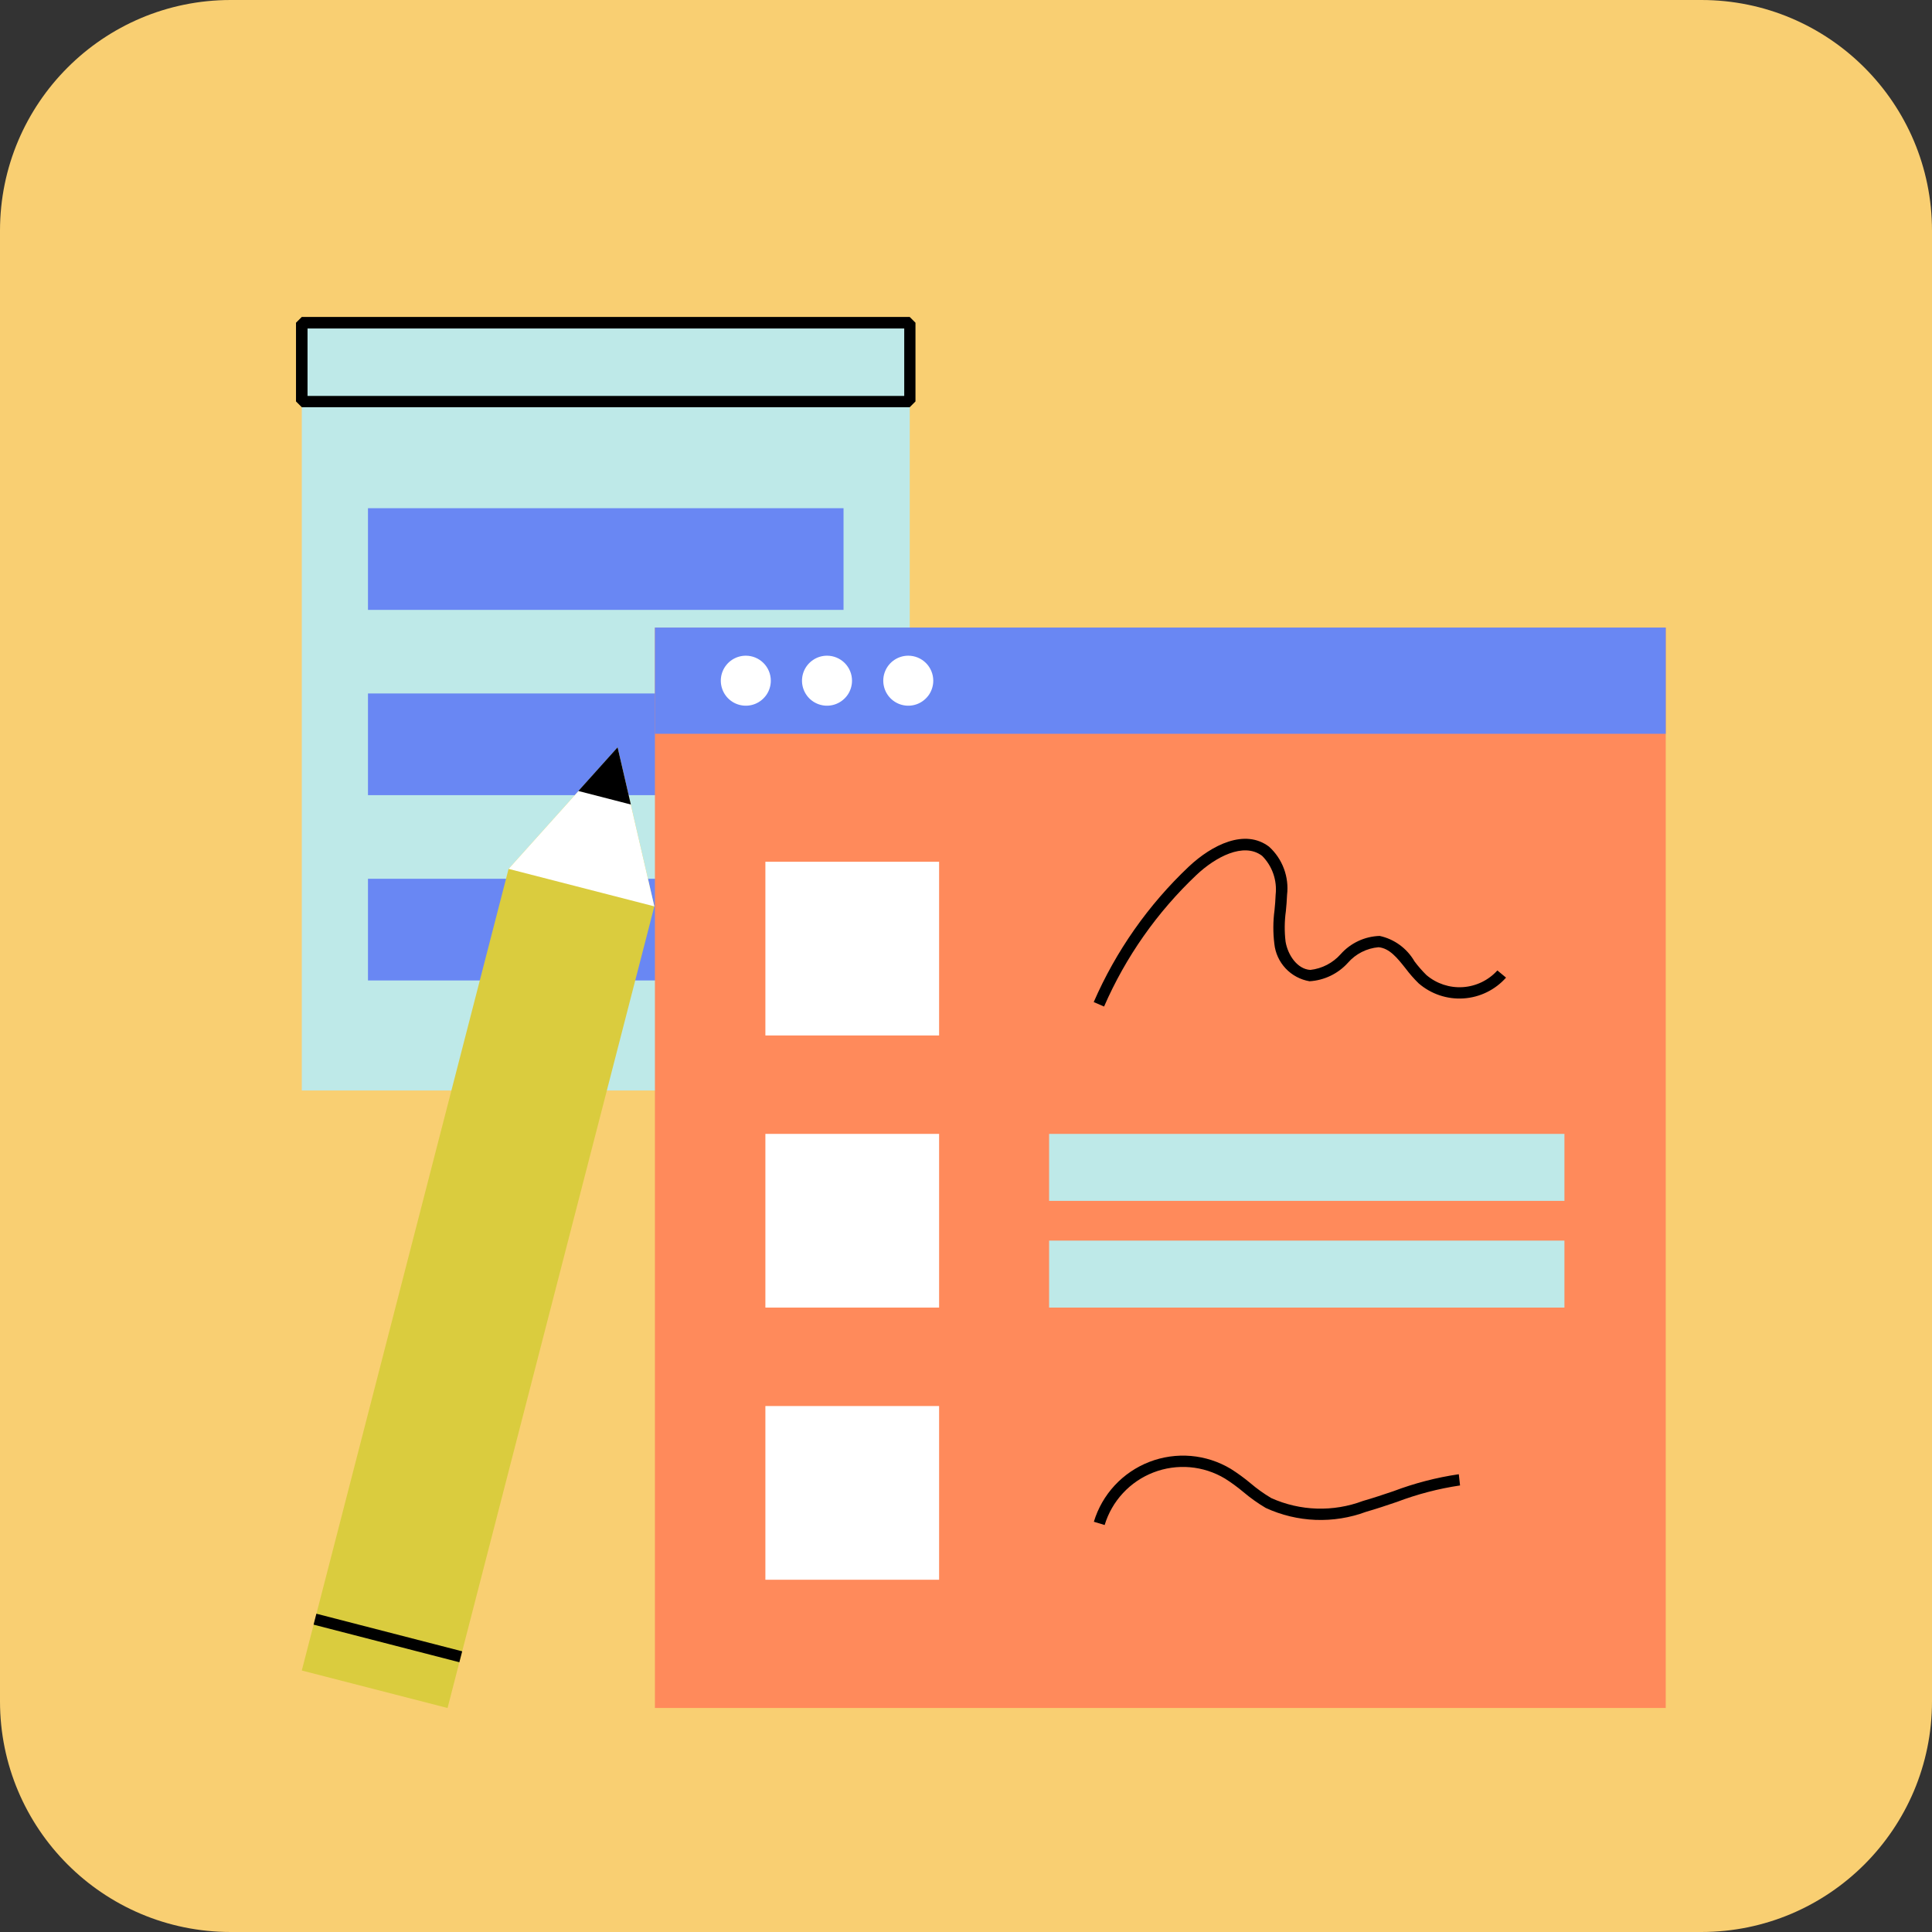 <svg width="67" height="67" viewBox="0 0 67 67" fill="none" xmlns="http://www.w3.org/2000/svg">
<rect x="0" y="0" width="67" height="67" fill="#333333" stroke="none"/>
<path d="M59 0H8C3.582 0 0 3.582 0 8V59C0 63.418 3.582 67 8 67H59C63.418 67 67 63.418 67 59V8C67 3.582 63.418 0 59 0Z" fill="#F9CF72"/>
<path d="M31.549 11.196H10.466V37.817H31.549V11.196Z" fill="#BEE9E8"/>
<path d="M31.549 14.121H10.465L10.265 13.921V11.192L10.465 10.992H31.548L31.748 11.192V13.921L31.549 14.121ZM10.665 13.73H31.358V11.391H10.665V13.73Z" fill="black"/>
<path d="M29.253 17.624H12.761V21.15H29.253V17.624Z" fill="#6987F3"/>
<path d="M29.253 24.049H12.761V27.575H29.253V24.049Z" fill="#6987F3"/>
<path d="M29.253 30.475H12.761V34.001H29.253V30.475Z" fill="#6987F3"/>
<path d="M57.766 21.764H22.712V59.231H57.766V21.764Z" fill="#FF8A5B"/>
<path d="M57.766 21.764H22.712V25.447H57.766V21.764Z" fill="#6987F3"/>
<path d="M26.731 23.606C26.731 23.777 26.68 23.945 26.585 24.088C26.489 24.23 26.354 24.341 26.196 24.407C26.037 24.473 25.863 24.49 25.695 24.456C25.526 24.423 25.372 24.34 25.251 24.219C25.13 24.098 25.047 23.943 25.014 23.775C24.98 23.607 24.997 23.433 25.063 23.274C25.128 23.116 25.24 22.98 25.382 22.885C25.525 22.79 25.692 22.739 25.864 22.739C26.094 22.739 26.314 22.83 26.477 22.993C26.64 23.155 26.731 23.376 26.731 23.606Z" fill="white"/>
<path d="M29.547 23.606C29.547 23.777 29.496 23.945 29.401 24.088C29.305 24.23 29.17 24.341 29.011 24.407C28.853 24.473 28.678 24.49 28.51 24.456C28.342 24.423 28.188 24.34 28.066 24.219C27.945 24.097 27.863 23.943 27.829 23.774C27.796 23.606 27.813 23.432 27.879 23.273C27.945 23.115 28.056 22.98 28.199 22.885C28.341 22.789 28.509 22.739 28.681 22.739C28.794 22.739 28.907 22.761 29.012 22.805C29.117 22.849 29.213 22.912 29.294 22.993C29.374 23.073 29.438 23.169 29.481 23.274C29.525 23.379 29.547 23.492 29.547 23.606Z" fill="white"/>
<path d="M32.365 23.606C32.365 23.777 32.314 23.945 32.219 24.088C32.123 24.23 31.988 24.341 31.83 24.407C31.671 24.473 31.497 24.49 31.329 24.456C31.16 24.423 31.006 24.34 30.885 24.219C30.764 24.098 30.681 23.943 30.648 23.775C30.614 23.607 30.631 23.433 30.697 23.274C30.762 23.116 30.874 22.98 31.016 22.885C31.159 22.79 31.326 22.739 31.498 22.739C31.728 22.739 31.948 22.83 32.111 22.993C32.273 23.155 32.365 23.376 32.365 23.606Z" fill="white"/>
<path d="M22.692 31.432L15.521 59.232L10.466 57.932L17.637 30.132L21.418 25.923L22.692 31.432Z" fill="#DACC3E"/>
<path d="M10.972 55.962L10.875 56.341L15.93 57.645L16.028 57.266L10.972 55.962Z" fill="black"/>
<path d="M22.692 31.432L17.637 30.132L20.057 27.438L21.418 25.923L21.877 27.908L22.692 31.432Z" fill="white"/>
<path d="M21.877 27.9L20.057 27.431L21.418 25.916L21.877 27.9Z" fill="black"/>
<path d="M32.567 29.885H26.543V35.909H32.567V29.885Z" fill="white"/>
<path d="M32.567 39.322H26.543V45.346H32.567V39.322Z" fill="white"/>
<path d="M32.567 48.76H26.543V54.784H32.567V48.76Z" fill="white"/>
<path d="M54.253 39.322H36.382V41.645H54.253V39.322Z" fill="#BEE9E8"/>
<path d="M38.308 52.886L37.934 52.773C38.076 52.303 38.323 51.872 38.657 51.512C38.99 51.153 39.402 50.874 39.859 50.697C40.317 50.52 40.809 50.45 41.298 50.491C41.787 50.533 42.26 50.686 42.681 50.938C42.92 51.089 43.15 51.256 43.367 51.438C43.591 51.629 43.831 51.8 44.084 51.951C45.09 52.404 46.234 52.44 47.267 52.051C47.619 51.951 47.974 51.831 48.318 51.715C49.052 51.437 49.813 51.239 50.59 51.125L50.633 51.514C49.885 51.625 49.151 51.817 48.444 52.085C48.096 52.203 47.735 52.325 47.375 52.428C46.815 52.636 46.219 52.731 45.621 52.708C45.024 52.685 44.438 52.544 43.895 52.294C43.623 52.133 43.364 51.949 43.123 51.745C42.919 51.574 42.705 51.417 42.48 51.275C42.11 51.053 41.694 50.919 41.264 50.882C40.835 50.846 40.402 50.907 40 51.063C39.598 51.218 39.236 51.464 38.943 51.78C38.65 52.096 38.432 52.475 38.308 52.888V52.886Z" fill="black"/>
<path d="M54.253 43.023H36.382V45.346H54.253V43.023Z" fill="#BEE9E8"/>
<path d="M38.288 34.906L37.929 34.751C38.701 32.978 39.823 31.379 41.229 30.051C42.029 29.3 43.173 28.725 44.012 29.364C44.241 29.573 44.417 29.833 44.525 30.124C44.633 30.414 44.671 30.726 44.634 31.034C44.628 31.223 44.61 31.412 44.593 31.595C44.544 31.947 44.54 32.305 44.583 32.658C44.659 33.111 44.983 33.608 45.441 33.636C45.848 33.59 46.223 33.395 46.494 33.089C46.664 32.897 46.872 32.743 47.104 32.634C47.337 32.525 47.589 32.465 47.845 32.457C48.097 32.511 48.334 32.618 48.542 32.77C48.75 32.922 48.924 33.116 49.053 33.339C49.179 33.508 49.318 33.667 49.468 33.815C49.819 34.113 50.271 34.263 50.731 34.233C51.19 34.203 51.619 33.995 51.928 33.654L52.228 33.903C51.851 34.328 51.321 34.587 50.755 34.624C50.188 34.662 49.629 34.474 49.199 34.103C49.034 33.942 48.882 33.768 48.744 33.584C48.459 33.225 48.19 32.884 47.806 32.849C47.395 32.885 47.014 33.079 46.743 33.39C46.401 33.769 45.923 33.998 45.413 34.029C45.096 33.975 44.804 33.819 44.584 33.584C44.364 33.35 44.226 33.049 44.193 32.729C44.145 32.342 44.147 31.951 44.199 31.565C44.216 31.388 44.233 31.205 44.238 31.028C44.265 30.783 44.238 30.535 44.157 30.301C44.076 30.068 43.944 29.856 43.77 29.681C43.126 29.19 42.141 29.73 41.493 30.342C40.129 31.632 39.038 33.184 38.288 34.906Z" fill="black"/>
</svg>
